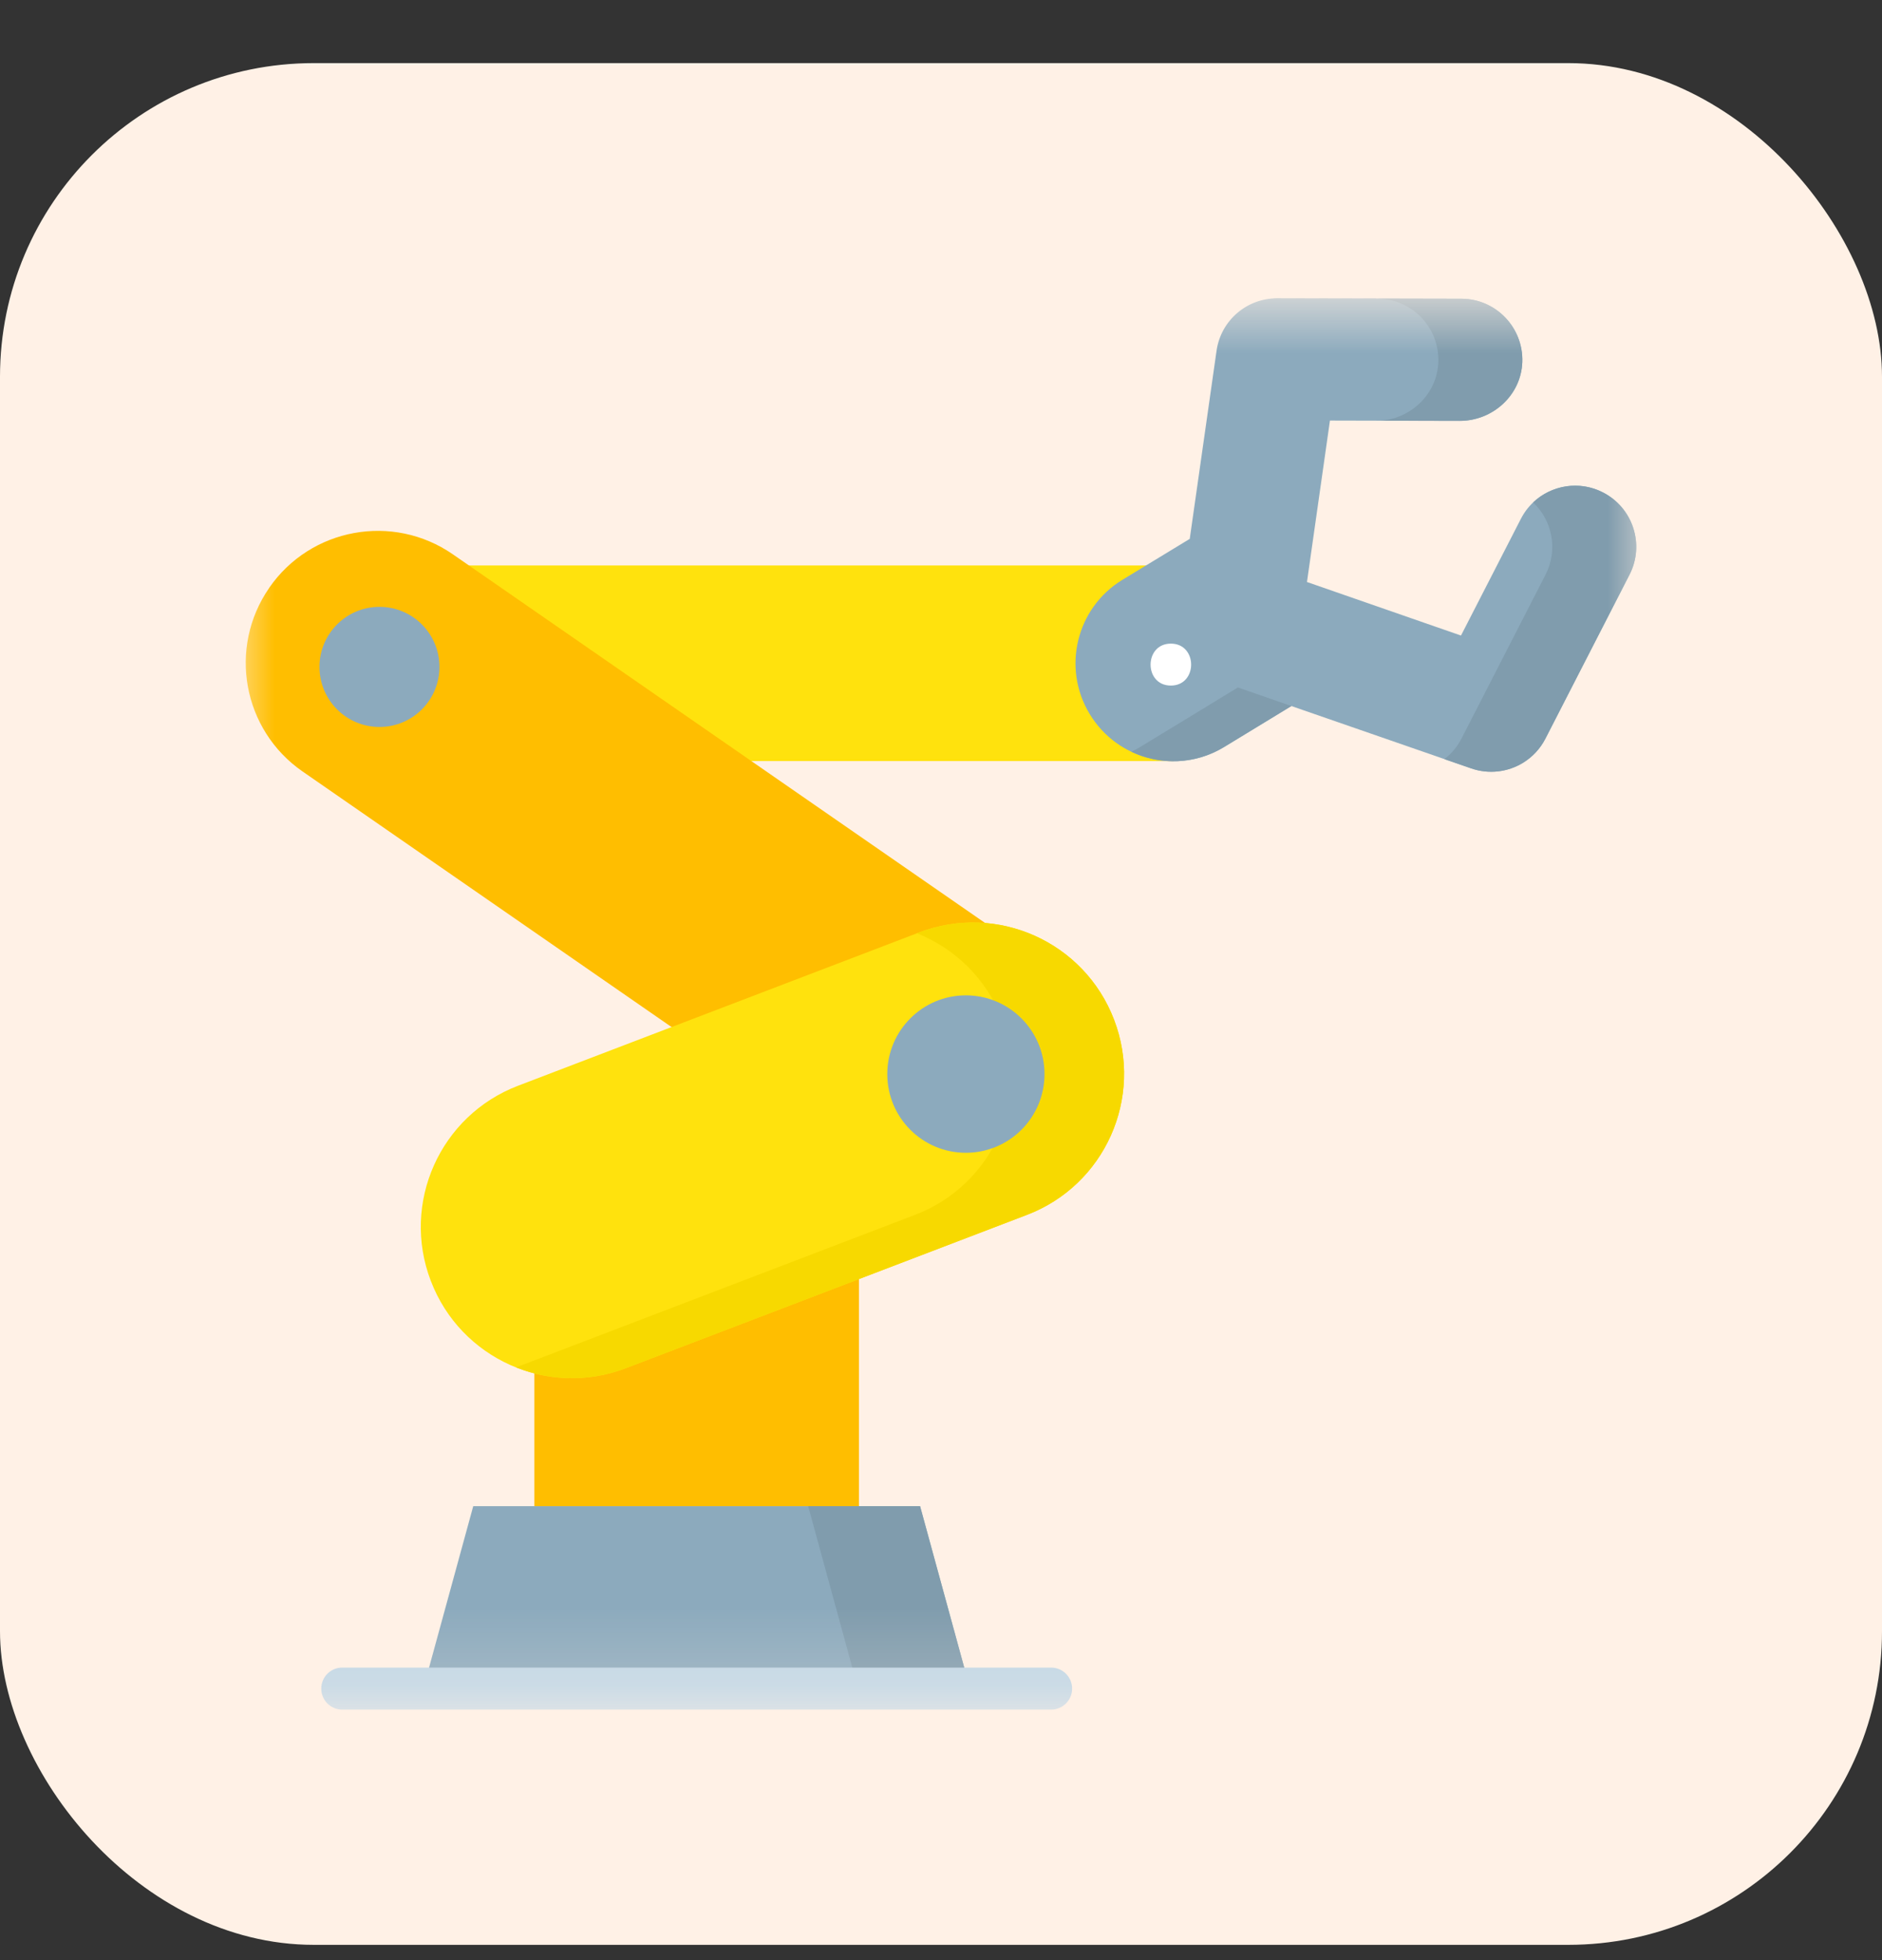 <svg width="24" height="25" viewBox="0 0 24 25" fill="none" xmlns="http://www.w3.org/2000/svg">
<rect x="0" y="0" width="24" height="25" fill="#333333" stroke="none"/>
<rect y="0.805" width="24" height="24" rx="4" fill="#FFF1E6"/>
<mask id="mask0_157_8744" style="mask-type:luminance" maskUnits="userSpaceOnUse" x="3" y="3" width="18" height="19">
<path d="M3 3.805H21V21.805H3V3.805Z" fill="white"/>
</mask>
<g mask="url(#mask0_157_8744)">
<path d="M14.966 9.707H4.782C4.093 9.707 3.535 9.149 3.535 8.461V8.459C3.535 7.77 4.093 7.212 4.782 7.212H14.966V9.707Z" fill="#FFE20D"/>
<path d="M11.397 15.062L3.859 9.84C3.095 9.311 2.904 8.263 3.433 7.498L3.433 7.497C3.962 6.732 5.011 6.541 5.775 7.07L13.313 12.292C14.077 12.821 14.268 13.87 13.74 14.634L13.739 14.635C13.21 15.4 12.162 15.592 11.397 15.062Z" fill="#FFBE00"/>
<path d="M12.369 21.537H5.398L6.035 19.21H11.733L12.369 21.537Z" fill="#8CAABD"/>
<path d="M11.733 19.21H10.306L10.942 21.537H12.37L11.733 19.21Z" fill="#809CAD"/>
<path d="M13.405 21.269H4.364C4.216 21.269 4.097 21.389 4.097 21.537C4.097 21.685 4.216 21.805 4.364 21.805H13.405C13.552 21.805 13.672 21.685 13.672 21.537C13.672 21.389 13.552 21.269 13.405 21.269Z" fill="#BFD6E6"/>
<path d="M10.954 19.21H6.814V15.922H10.954V19.21Z" fill="#FFBE00"/>
<path d="M13.095 15.495L7.982 17.45C6.987 17.831 5.873 17.332 5.494 16.337L5.493 16.335C5.114 15.341 5.612 14.228 6.606 13.848L11.72 11.893C12.714 11.513 13.828 12.011 14.207 13.007L14.208 13.008C14.587 14.002 14.089 15.116 13.095 15.495Z" fill="#FFE20D"/>
<path d="M14.208 13.008L14.208 13.007C13.828 12.011 12.714 11.513 11.72 11.893L11.693 11.903C12.176 12.096 12.581 12.482 12.78 13.007L12.781 13.008C13.16 14.002 12.662 15.116 11.668 15.495L6.581 17.44C7.014 17.613 7.511 17.63 7.982 17.45L13.096 15.495C14.089 15.116 14.587 14.002 14.208 13.008Z" fill="#F7D900"/>
<path d="M13.32 13.699C13.32 14.254 12.871 14.703 12.317 14.703C11.763 14.703 11.315 14.254 11.315 13.699C11.315 13.145 11.763 12.695 12.317 12.695C12.871 12.695 13.32 13.145 13.32 13.699Z" fill="#8CAABD"/>
<path d="M5.604 8.506C5.604 8.929 5.262 9.272 4.839 9.272C4.417 9.272 4.074 8.929 4.074 8.506C4.074 8.083 4.417 7.74 4.839 7.74C5.262 7.74 5.604 8.083 5.604 8.506Z" fill="#8CAABD"/>
<path d="M13.898 9.11C14.256 9.699 15.023 9.886 15.611 9.528L16.249 9.139L16.468 9.005L18.761 9.8C18.987 9.879 19.228 9.847 19.421 9.73C19.54 9.657 19.64 9.553 19.708 9.421L20.78 7.33C20.977 6.948 20.826 6.478 20.443 6.281C20.061 6.084 19.591 6.235 19.395 6.617L18.631 8.106L16.667 7.423L16.96 5.364L18.613 5.368C19.036 5.369 19.398 5.041 19.413 4.618C19.428 4.175 19.074 3.811 18.636 3.81L16.286 3.805C15.898 3.804 15.569 4.088 15.514 4.473L15.172 6.873L14.312 7.396C13.725 7.754 13.539 8.522 13.898 9.11Z" fill="#8CAABD"/>
<path d="M17.565 3.81C18.004 3.811 18.358 4.175 18.342 4.618C18.328 5.02 18 5.337 17.604 5.366L18.613 5.368C19.036 5.369 19.398 5.041 19.413 4.618C19.428 4.175 19.074 3.811 18.636 3.81L16.286 3.805C16.267 3.804 16.249 3.806 16.23 3.807L17.565 3.81Z" fill="#809CAD"/>
<path d="M15.786 8.768L15.178 9.139L14.54 9.527C14.503 9.55 14.466 9.57 14.428 9.588C14.794 9.762 15.238 9.754 15.61 9.527L16.468 9.005L15.786 8.768Z" fill="#809CAD"/>
<path d="M20.442 6.281C20.14 6.126 19.784 6.187 19.551 6.408C19.797 6.64 19.871 7.015 19.709 7.33L18.637 9.421C18.583 9.526 18.508 9.614 18.419 9.682L18.76 9.8C18.986 9.879 19.228 9.847 19.42 9.73C19.539 9.657 19.64 9.553 19.707 9.421L20.78 7.33C20.976 6.948 20.825 6.478 20.442 6.281Z" fill="#809CAD"/>
<path d="M14.931 8.744C15.276 8.744 15.276 8.209 14.931 8.209C14.587 8.209 14.586 8.744 14.931 8.744Z" fill="white"/>
</g>
</svg>
